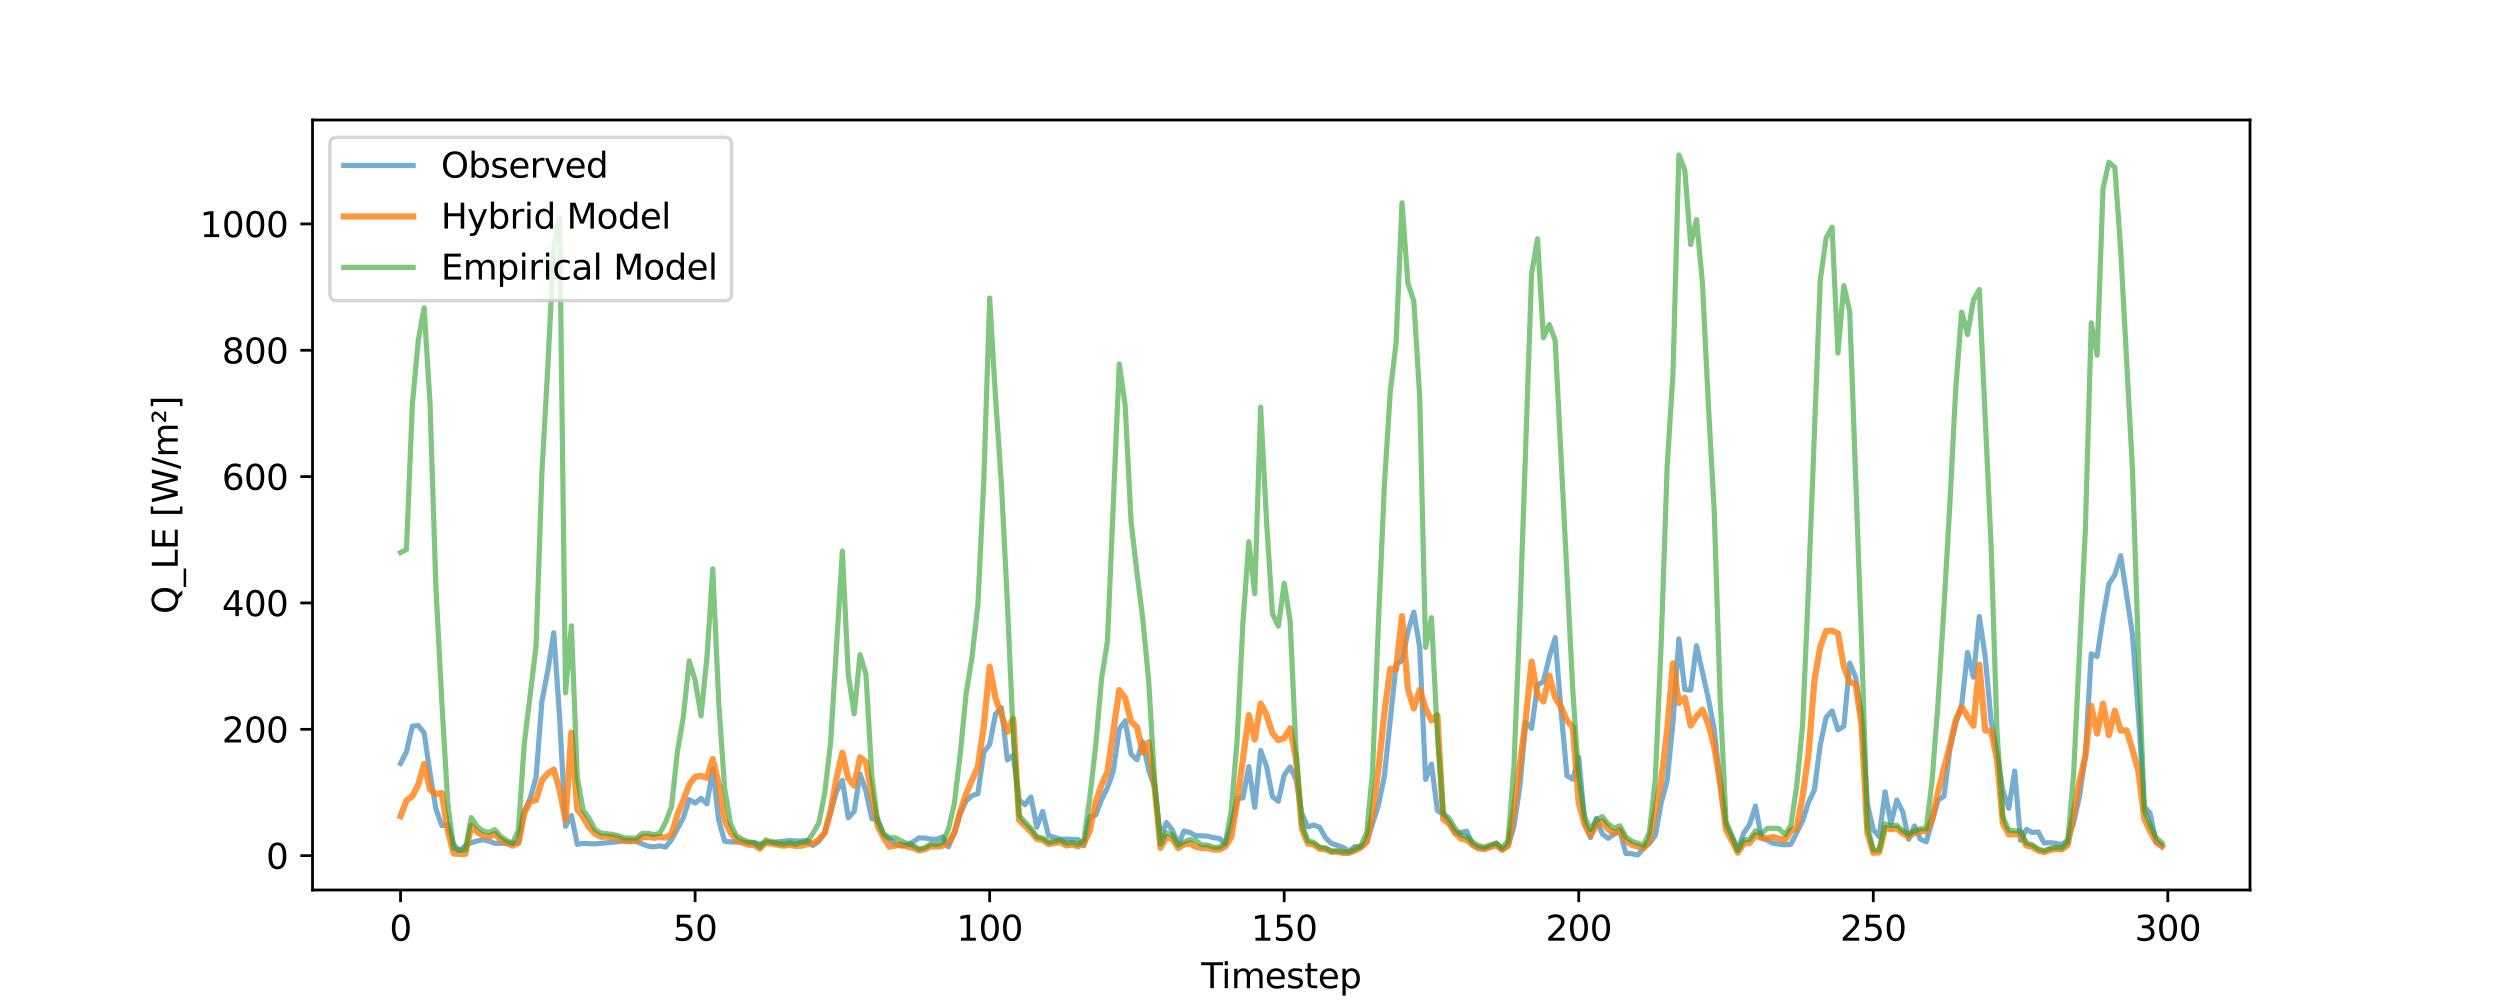 <?xml version="1.0" encoding="utf-8" standalone="no"?>
<!DOCTYPE svg PUBLIC "-//W3C//DTD SVG 1.1//EN"
  "http://www.w3.org/Graphics/SVG/1.1/DTD/svg11.dtd">
<svg xmlns:xlink="http://www.w3.org/1999/xlink" width="720pt" height="288pt" viewBox="0 0 720 288" xmlns="http://www.w3.org/2000/svg" version="1.1">
 <defs>
  <style type="text/css">*{stroke-linejoin: round; stroke-linecap: butt}</style>
 </defs>
 <g id="figure_1">
  <g id="patch_1">
   <path d="M 0 288 
L 720 288 
L 720 0 
L 0 0 
z
" style="fill: #ffffff"/>
  </g>
  <g id="axes_1">
   <g id="patch_2">
    <path d="M 90 256.32 
L 648 256.32 
L 648 34.56 
L 90 34.56 
z
" style="fill: #ffffff"/>
   </g>
   <g id="matplotlib.axis_1">
    <g id="xtick_1">
     <g id="line2d_1">
      <defs>
       <path id="m7a2561e595" d="M 0 0 
L 0 3.5 
" style="stroke: #000000; stroke-width: 0.8"/>
      </defs>
      <g>
       <use xlink:href="#m7a2561e595" x="115.364" y="256.32" style="stroke: #000000; stroke-width: 0.8"/>
      </g>
     </g>
     <g id="text_1">
      <!-- 0 -->
      <g transform="translate(112.182 270.918) scale(0.1 -0.1)">
       <defs>
        <path id="DejaVuSans-30" d="M 2034 4250 
Q 1547 4250 1301 3770 
Q 1056 3291 1056 2328 
Q 1056 1369 1301 889 
Q 1547 409 2034 409 
Q 2525 409 2770 889 
Q 3016 1369 3016 2328 
Q 3016 3291 2770 3770 
Q 2525 4250 2034 4250 
z
M 2034 4750 
Q 2819 4750 3233 4129 
Q 3647 3509 3647 2328 
Q 3647 1150 3233 529 
Q 2819 -91 2034 -91 
Q 1250 -91 836 529 
Q 422 1150 422 2328 
Q 422 3509 836 4129 
Q 1250 4750 2034 4750 
z
" transform="scale(0.016)"/>
       </defs>
       <use xlink:href="#DejaVuSans-30"/>
      </g>
     </g>
    </g>
    <g id="xtick_2">
     <g id="line2d_2">
      <g>
       <use xlink:href="#m7a2561e595" x="200.192" y="256.32" style="stroke: #000000; stroke-width: 0.8"/>
      </g>
     </g>
     <g id="text_2">
      <!-- 50 -->
      <g transform="translate(193.829 270.918) scale(0.1 -0.1)">
       <defs>
        <path id="DejaVuSans-35" d="M 691 4666 
L 3169 4666 
L 3169 4134 
L 1269 4134 
L 1269 2991 
Q 1406 3038 1543 3061 
Q 1681 3084 1819 3084 
Q 2600 3084 3056 2656 
Q 3513 2228 3513 1497 
Q 3513 744 3044 326 
Q 2575 -91 1722 -91 
Q 1428 -91 1123 -41 
Q 819 9 494 109 
L 494 744 
Q 775 591 1075 516 
Q 1375 441 1709 441 
Q 2250 441 2565 725 
Q 2881 1009 2881 1497 
Q 2881 1984 2565 2268 
Q 2250 2553 1709 2553 
Q 1456 2553 1204 2497 
Q 953 2441 691 2322 
L 691 4666 
z
" transform="scale(0.016)"/>
       </defs>
       <use xlink:href="#DejaVuSans-35"/>
       <use xlink:href="#DejaVuSans-30" x="63.623"/>
      </g>
     </g>
    </g>
    <g id="xtick_3">
     <g id="line2d_3">
      <g>
       <use xlink:href="#m7a2561e595" x="285.02" y="256.32" style="stroke: #000000; stroke-width: 0.8"/>
      </g>
     </g>
     <g id="text_3">
      <!-- 100 -->
      <g transform="translate(275.476 270.918) scale(0.1 -0.1)">
       <defs>
        <path id="DejaVuSans-31" d="M 794 531 
L 1825 531 
L 1825 4091 
L 703 3866 
L 703 4441 
L 1819 4666 
L 2450 4666 
L 2450 531 
L 3481 531 
L 3481 0 
L 794 0 
L 794 531 
z
" transform="scale(0.016)"/>
       </defs>
       <use xlink:href="#DejaVuSans-31"/>
       <use xlink:href="#DejaVuSans-30" x="63.623"/>
       <use xlink:href="#DejaVuSans-30" x="127.246"/>
      </g>
     </g>
    </g>
    <g id="xtick_4">
     <g id="line2d_4">
      <g>
       <use xlink:href="#m7a2561e595" x="369.848" y="256.32" style="stroke: #000000; stroke-width: 0.8"/>
      </g>
     </g>
     <g id="text_4">
      <!-- 150 -->
      <g transform="translate(360.305 270.918) scale(0.1 -0.1)">
       <use xlink:href="#DejaVuSans-31"/>
       <use xlink:href="#DejaVuSans-35" x="63.623"/>
       <use xlink:href="#DejaVuSans-30" x="127.246"/>
      </g>
     </g>
    </g>
    <g id="xtick_5">
     <g id="line2d_5">
      <g>
       <use xlink:href="#m7a2561e595" x="454.676" y="256.32" style="stroke: #000000; stroke-width: 0.8"/>
      </g>
     </g>
     <g id="text_5">
      <!-- 200 -->
      <g transform="translate(445.133 270.918) scale(0.1 -0.1)">
       <defs>
        <path id="DejaVuSans-32" d="M 1228 531 
L 3431 531 
L 3431 0 
L 469 0 
L 469 531 
Q 828 903 1448 1529 
Q 2069 2156 2228 2338 
Q 2531 2678 2651 2914 
Q 2772 3150 2772 3378 
Q 2772 3750 2511 3984 
Q 2250 4219 1831 4219 
Q 1534 4219 1204 4116 
Q 875 4013 500 3803 
L 500 4441 
Q 881 4594 1212 4672 
Q 1544 4750 1819 4750 
Q 2544 4750 2975 4387 
Q 3406 4025 3406 3419 
Q 3406 3131 3298 2873 
Q 3191 2616 2906 2266 
Q 2828 2175 2409 1742 
Q 1991 1309 1228 531 
z
" transform="scale(0.016)"/>
       </defs>
       <use xlink:href="#DejaVuSans-32"/>
       <use xlink:href="#DejaVuSans-30" x="63.623"/>
       <use xlink:href="#DejaVuSans-30" x="127.246"/>
      </g>
     </g>
    </g>
    <g id="xtick_6">
     <g id="line2d_6">
      <g>
       <use xlink:href="#m7a2561e595" x="539.505" y="256.32" style="stroke: #000000; stroke-width: 0.8"/>
      </g>
     </g>
     <g id="text_6">
      <!-- 250 -->
      <g transform="translate(529.961 270.918) scale(0.1 -0.1)">
       <use xlink:href="#DejaVuSans-32"/>
       <use xlink:href="#DejaVuSans-35" x="63.623"/>
       <use xlink:href="#DejaVuSans-30" x="127.246"/>
      </g>
     </g>
    </g>
    <g id="xtick_7">
     <g id="line2d_7">
      <g>
       <use xlink:href="#m7a2561e595" x="624.333" y="256.32" style="stroke: #000000; stroke-width: 0.8"/>
      </g>
     </g>
     <g id="text_7">
      <!-- 300 -->
      <g transform="translate(614.789 270.918) scale(0.1 -0.1)">
       <defs>
        <path id="DejaVuSans-33" d="M 2597 2516 
Q 3050 2419 3304 2112 
Q 3559 1806 3559 1356 
Q 3559 666 3084 287 
Q 2609 -91 1734 -91 
Q 1441 -91 1130 -33 
Q 819 25 488 141 
L 488 750 
Q 750 597 1062 519 
Q 1375 441 1716 441 
Q 2309 441 2620 675 
Q 2931 909 2931 1356 
Q 2931 1769 2642 2001 
Q 2353 2234 1838 2234 
L 1294 2234 
L 1294 2753 
L 1863 2753 
Q 2328 2753 2575 2939 
Q 2822 3125 2822 3475 
Q 2822 3834 2567 4026 
Q 2313 4219 1838 4219 
Q 1578 4219 1281 4162 
Q 984 4106 628 3988 
L 628 4550 
Q 988 4650 1302 4700 
Q 1616 4750 1894 4750 
Q 2613 4750 3031 4423 
Q 3450 4097 3450 3541 
Q 3450 3153 3228 2886 
Q 3006 2619 2597 2516 
z
" transform="scale(0.016)"/>
       </defs>
       <use xlink:href="#DejaVuSans-33"/>
       <use xlink:href="#DejaVuSans-30" x="63.623"/>
       <use xlink:href="#DejaVuSans-30" x="127.246"/>
      </g>
     </g>
    </g>
    <g id="text_8">
     <!-- Timestep -->
     <g transform="translate(345.951 284.597) scale(0.1 -0.1)">
      <defs>
       <path id="DejaVuSans-54" d="M -19 4666 
L 3928 4666 
L 3928 4134 
L 2272 4134 
L 2272 0 
L 1638 0 
L 1638 4134 
L -19 4134 
L -19 4666 
z
" transform="scale(0.016)"/>
       <path id="DejaVuSans-69" d="M 603 3500 
L 1178 3500 
L 1178 0 
L 603 0 
L 603 3500 
z
M 603 4863 
L 1178 4863 
L 1178 4134 
L 603 4134 
L 603 4863 
z
" transform="scale(0.016)"/>
       <path id="DejaVuSans-6d" d="M 3328 2828 
Q 3544 3216 3844 3400 
Q 4144 3584 4550 3584 
Q 5097 3584 5394 3201 
Q 5691 2819 5691 2113 
L 5691 0 
L 5113 0 
L 5113 2094 
Q 5113 2597 4934 2840 
Q 4756 3084 4391 3084 
Q 3944 3084 3684 2787 
Q 3425 2491 3425 1978 
L 3425 0 
L 2847 0 
L 2847 2094 
Q 2847 2600 2669 2842 
Q 2491 3084 2119 3084 
Q 1678 3084 1418 2786 
Q 1159 2488 1159 1978 
L 1159 0 
L 581 0 
L 581 3500 
L 1159 3500 
L 1159 2956 
Q 1356 3278 1631 3431 
Q 1906 3584 2284 3584 
Q 2666 3584 2933 3390 
Q 3200 3197 3328 2828 
z
" transform="scale(0.016)"/>
       <path id="DejaVuSans-65" d="M 3597 1894 
L 3597 1613 
L 953 1613 
Q 991 1019 1311 708 
Q 1631 397 2203 397 
Q 2534 397 2845 478 
Q 3156 559 3463 722 
L 3463 178 
Q 3153 47 2828 -22 
Q 2503 -91 2169 -91 
Q 1331 -91 842 396 
Q 353 884 353 1716 
Q 353 2575 817 3079 
Q 1281 3584 2069 3584 
Q 2775 3584 3186 3129 
Q 3597 2675 3597 1894 
z
M 3022 2063 
Q 3016 2534 2758 2815 
Q 2500 3097 2075 3097 
Q 1594 3097 1305 2825 
Q 1016 2553 972 2059 
L 3022 2063 
z
" transform="scale(0.016)"/>
       <path id="DejaVuSans-73" d="M 2834 3397 
L 2834 2853 
Q 2591 2978 2328 3040 
Q 2066 3103 1784 3103 
Q 1356 3103 1142 2972 
Q 928 2841 928 2578 
Q 928 2378 1081 2264 
Q 1234 2150 1697 2047 
L 1894 2003 
Q 2506 1872 2764 1633 
Q 3022 1394 3022 966 
Q 3022 478 2636 193 
Q 2250 -91 1575 -91 
Q 1294 -91 989 -36 
Q 684 19 347 128 
L 347 722 
Q 666 556 975 473 
Q 1284 391 1588 391 
Q 1994 391 2212 530 
Q 2431 669 2431 922 
Q 2431 1156 2273 1281 
Q 2116 1406 1581 1522 
L 1381 1569 
Q 847 1681 609 1914 
Q 372 2147 372 2553 
Q 372 3047 722 3315 
Q 1072 3584 1716 3584 
Q 2034 3584 2315 3537 
Q 2597 3491 2834 3397 
z
" transform="scale(0.016)"/>
       <path id="DejaVuSans-74" d="M 1172 4494 
L 1172 3500 
L 2356 3500 
L 2356 3053 
L 1172 3053 
L 1172 1153 
Q 1172 725 1289 603 
Q 1406 481 1766 481 
L 2356 481 
L 2356 0 
L 1766 0 
Q 1100 0 847 248 
Q 594 497 594 1153 
L 594 3053 
L 172 3053 
L 172 3500 
L 594 3500 
L 594 4494 
L 1172 4494 
z
" transform="scale(0.016)"/>
       <path id="DejaVuSans-70" d="M 1159 525 
L 1159 -1331 
L 581 -1331 
L 581 3500 
L 1159 3500 
L 1159 2969 
Q 1341 3281 1617 3432 
Q 1894 3584 2278 3584 
Q 2916 3584 3314 3078 
Q 3713 2572 3713 1747 
Q 3713 922 3314 415 
Q 2916 -91 2278 -91 
Q 1894 -91 1617 61 
Q 1341 213 1159 525 
z
M 3116 1747 
Q 3116 2381 2855 2742 
Q 2594 3103 2138 3103 
Q 1681 3103 1420 2742 
Q 1159 2381 1159 1747 
Q 1159 1113 1420 752 
Q 1681 391 2138 391 
Q 2594 391 2855 752 
Q 3116 1113 3116 1747 
z
" transform="scale(0.016)"/>
      </defs>
      <use xlink:href="#DejaVuSans-54"/>
      <use xlink:href="#DejaVuSans-69" x="57.959"/>
      <use xlink:href="#DejaVuSans-6d" x="85.742"/>
      <use xlink:href="#DejaVuSans-65" x="183.154"/>
      <use xlink:href="#DejaVuSans-73" x="244.678"/>
      <use xlink:href="#DejaVuSans-74" x="296.777"/>
      <use xlink:href="#DejaVuSans-65" x="335.986"/>
      <use xlink:href="#DejaVuSans-70" x="397.51"/>
     </g>
    </g>
   </g>
   <g id="matplotlib.axis_2">
    <g id="ytick_1">
     <g id="line2d_8">
      <defs>
       <path id="m1df0b96bc5" d="M 0 0 
L -3.5 0 
" style="stroke: #000000; stroke-width: 0.8"/>
      </defs>
      <g>
       <use xlink:href="#m1df0b96bc5" x="90" y="246.422" style="stroke: #000000; stroke-width: 0.8"/>
      </g>
     </g>
     <g id="text_9">
      <!-- 0 -->
      <g transform="translate(76.638 250.221) scale(0.1 -0.1)">
       <use xlink:href="#DejaVuSans-30"/>
      </g>
     </g>
    </g>
    <g id="ytick_2">
     <g id="line2d_9">
      <g>
       <use xlink:href="#m1df0b96bc5" x="90" y="210.036" style="stroke: #000000; stroke-width: 0.8"/>
      </g>
     </g>
     <g id="text_10">
      <!-- 200 -->
      <g transform="translate(63.913 213.835) scale(0.1 -0.1)">
       <use xlink:href="#DejaVuSans-32"/>
       <use xlink:href="#DejaVuSans-30" x="63.623"/>
       <use xlink:href="#DejaVuSans-30" x="127.246"/>
      </g>
     </g>
    </g>
    <g id="ytick_3">
     <g id="line2d_10">
      <g>
       <use xlink:href="#m1df0b96bc5" x="90" y="173.65" style="stroke: #000000; stroke-width: 0.8"/>
      </g>
     </g>
     <g id="text_11">
      <!-- 400 -->
      <g transform="translate(63.913 177.449) scale(0.1 -0.1)">
       <defs>
        <path id="DejaVuSans-34" d="M 2419 4116 
L 825 1625 
L 2419 1625 
L 2419 4116 
z
M 2253 4666 
L 3047 4666 
L 3047 1625 
L 3713 1625 
L 3713 1100 
L 3047 1100 
L 3047 0 
L 2419 0 
L 2419 1100 
L 313 1100 
L 313 1709 
L 2253 4666 
z
" transform="scale(0.016)"/>
       </defs>
       <use xlink:href="#DejaVuSans-34"/>
       <use xlink:href="#DejaVuSans-30" x="63.623"/>
       <use xlink:href="#DejaVuSans-30" x="127.246"/>
      </g>
     </g>
    </g>
    <g id="ytick_4">
     <g id="line2d_11">
      <g>
       <use xlink:href="#m1df0b96bc5" x="90" y="137.264" style="stroke: #000000; stroke-width: 0.8"/>
      </g>
     </g>
     <g id="text_12">
      <!-- 600 -->
      <g transform="translate(63.913 141.063) scale(0.1 -0.1)">
       <defs>
        <path id="DejaVuSans-36" d="M 2113 2584 
Q 1688 2584 1439 2293 
Q 1191 2003 1191 1497 
Q 1191 994 1439 701 
Q 1688 409 2113 409 
Q 2538 409 2786 701 
Q 3034 994 3034 1497 
Q 3034 2003 2786 2293 
Q 2538 2584 2113 2584 
z
M 3366 4563 
L 3366 3988 
Q 3128 4100 2886 4159 
Q 2644 4219 2406 4219 
Q 1781 4219 1451 3797 
Q 1122 3375 1075 2522 
Q 1259 2794 1537 2939 
Q 1816 3084 2150 3084 
Q 2853 3084 3261 2657 
Q 3669 2231 3669 1497 
Q 3669 778 3244 343 
Q 2819 -91 2113 -91 
Q 1303 -91 875 529 
Q 447 1150 447 2328 
Q 447 3434 972 4092 
Q 1497 4750 2381 4750 
Q 2619 4750 2861 4703 
Q 3103 4656 3366 4563 
z
" transform="scale(0.016)"/>
       </defs>
       <use xlink:href="#DejaVuSans-36"/>
       <use xlink:href="#DejaVuSans-30" x="63.623"/>
       <use xlink:href="#DejaVuSans-30" x="127.246"/>
      </g>
     </g>
    </g>
    <g id="ytick_5">
     <g id="line2d_12">
      <g>
       <use xlink:href="#m1df0b96bc5" x="90" y="100.878" style="stroke: #000000; stroke-width: 0.8"/>
      </g>
     </g>
     <g id="text_13">
      <!-- 800 -->
      <g transform="translate(63.913 104.677) scale(0.1 -0.1)">
       <defs>
        <path id="DejaVuSans-38" d="M 2034 2216 
Q 1584 2216 1326 1975 
Q 1069 1734 1069 1313 
Q 1069 891 1326 650 
Q 1584 409 2034 409 
Q 2484 409 2743 651 
Q 3003 894 3003 1313 
Q 3003 1734 2745 1975 
Q 2488 2216 2034 2216 
z
M 1403 2484 
Q 997 2584 770 2862 
Q 544 3141 544 3541 
Q 544 4100 942 4425 
Q 1341 4750 2034 4750 
Q 2731 4750 3128 4425 
Q 3525 4100 3525 3541 
Q 3525 3141 3298 2862 
Q 3072 2584 2669 2484 
Q 3125 2378 3379 2068 
Q 3634 1759 3634 1313 
Q 3634 634 3220 271 
Q 2806 -91 2034 -91 
Q 1263 -91 848 271 
Q 434 634 434 1313 
Q 434 1759 690 2068 
Q 947 2378 1403 2484 
z
M 1172 3481 
Q 1172 3119 1398 2916 
Q 1625 2713 2034 2713 
Q 2441 2713 2670 2916 
Q 2900 3119 2900 3481 
Q 2900 3844 2670 4047 
Q 2441 4250 2034 4250 
Q 1625 4250 1398 4047 
Q 1172 3844 1172 3481 
z
" transform="scale(0.016)"/>
       </defs>
       <use xlink:href="#DejaVuSans-38"/>
       <use xlink:href="#DejaVuSans-30" x="63.623"/>
       <use xlink:href="#DejaVuSans-30" x="127.246"/>
      </g>
     </g>
    </g>
    <g id="ytick_6">
     <g id="line2d_13">
      <g>
       <use xlink:href="#m1df0b96bc5" x="90" y="64.491" style="stroke: #000000; stroke-width: 0.8"/>
      </g>
     </g>
     <g id="text_14">
      <!-- 1000 -->
      <g transform="translate(57.55 68.291) scale(0.1 -0.1)">
       <use xlink:href="#DejaVuSans-31"/>
       <use xlink:href="#DejaVuSans-30" x="63.623"/>
       <use xlink:href="#DejaVuSans-30" x="127.246"/>
       <use xlink:href="#DejaVuSans-30" x="190.869"/>
      </g>
     </g>
    </g>
    <g id="text_15">
     <!-- Q_LE [W/m²] -->
     <g transform="translate(51.192 176.815) rotate(-90) scale(0.1 -0.1)">
      <defs>
       <path id="DejaVuSans-51" d="M 2522 4238 
Q 1834 4238 1429 3725 
Q 1025 3213 1025 2328 
Q 1025 1447 1429 934 
Q 1834 422 2522 422 
Q 3209 422 3611 934 
Q 4013 1447 4013 2328 
Q 4013 3213 3611 3725 
Q 3209 4238 2522 4238 
z
M 3406 84 
L 4238 -825 
L 3475 -825 
L 2784 -78 
Q 2681 -84 2626 -87 
Q 2572 -91 2522 -91 
Q 1538 -91 948 567 
Q 359 1225 359 2328 
Q 359 3434 948 4092 
Q 1538 4750 2522 4750 
Q 3503 4750 4090 4092 
Q 4678 3434 4678 2328 
Q 4678 1516 4351 937 
Q 4025 359 3406 84 
z
" transform="scale(0.016)"/>
       <path id="DejaVuSans-5f" d="M 3263 -1063 
L 3263 -1509 
L -63 -1509 
L -63 -1063 
L 3263 -1063 
z
" transform="scale(0.016)"/>
       <path id="DejaVuSans-4c" d="M 628 4666 
L 1259 4666 
L 1259 531 
L 3531 531 
L 3531 0 
L 628 0 
L 628 4666 
z
" transform="scale(0.016)"/>
       <path id="DejaVuSans-45" d="M 628 4666 
L 3578 4666 
L 3578 4134 
L 1259 4134 
L 1259 2753 
L 3481 2753 
L 3481 2222 
L 1259 2222 
L 1259 531 
L 3634 531 
L 3634 0 
L 628 0 
L 628 4666 
z
" transform="scale(0.016)"/>
       <path id="DejaVuSans-20" transform="scale(0.016)"/>
       <path id="DejaVuSans-5b" d="M 550 4863 
L 1875 4863 
L 1875 4416 
L 1125 4416 
L 1125 -397 
L 1875 -397 
L 1875 -844 
L 550 -844 
L 550 4863 
z
" transform="scale(0.016)"/>
       <path id="DejaVuSans-57" d="M 213 4666 
L 850 4666 
L 1831 722 
L 2809 4666 
L 3519 4666 
L 4500 722 
L 5478 4666 
L 6119 4666 
L 4947 0 
L 4153 0 
L 3169 4050 
L 2175 0 
L 1381 0 
L 213 4666 
z
" transform="scale(0.016)"/>
       <path id="DejaVuSans-2f" d="M 1625 4666 
L 2156 4666 
L 531 -594 
L 0 -594 
L 1625 4666 
z
" transform="scale(0.016)"/>
       <path id="DejaVuSans-b2" d="M 838 2444 
L 2163 2444 
L 2163 2088 
L 294 2088 
L 294 2431 
Q 400 2528 597 2703 
Q 1672 3656 1672 3950 
Q 1672 4156 1509 4282 
Q 1347 4409 1081 4409 
Q 919 4409 728 4354 
Q 538 4300 313 4191 
L 313 4575 
Q 553 4663 761 4706 
Q 969 4750 1147 4750 
Q 1600 4750 1872 4544 
Q 2144 4338 2144 4000 
Q 2144 3566 1109 2678 
Q 934 2528 838 2444 
z
" transform="scale(0.016)"/>
       <path id="DejaVuSans-5d" d="M 1947 4863 
L 1947 -844 
L 622 -844 
L 622 -397 
L 1369 -397 
L 1369 4416 
L 622 4416 
L 622 4863 
L 1947 4863 
z
" transform="scale(0.016)"/>
      </defs>
      <use xlink:href="#DejaVuSans-51"/>
      <use xlink:href="#DejaVuSans-5f" x="78.711"/>
      <use xlink:href="#DejaVuSans-4c" x="128.711"/>
      <use xlink:href="#DejaVuSans-45" x="184.424"/>
      <use xlink:href="#DejaVuSans-20" x="247.607"/>
      <use xlink:href="#DejaVuSans-5b" x="279.395"/>
      <use xlink:href="#DejaVuSans-57" x="318.408"/>
      <use xlink:href="#DejaVuSans-2f" x="417.285"/>
      <use xlink:href="#DejaVuSans-6d" x="450.977"/>
      <use xlink:href="#DejaVuSans-b2" x="548.389"/>
      <use xlink:href="#DejaVuSans-5d" x="588.477"/>
     </g>
    </g>
   </g>
   <g id="line2d_14">
    <path d="M 115.364 219.879 
L 117.06 216.494 
L 118.757 209.126 
L 120.453 208.944 
L 122.15 211.036 
L 123.846 222.771 
L 125.543 232.959 
L 127.24 237.78 
L 128.936 237.507 
L 130.633 243.147 
L 132.329 245.057 
L 134.026 243.546 
L 135.722 242.726 
L 137.419 242.208 
L 139.116 241.831 
L 140.812 242.256 
L 142.509 242.886 
L 147.598 242.87 
L 149.295 242.668 
L 150.991 233.596 
L 152.688 229.98 
L 154.385 223.873 
L 156.081 201.849 
L 157.778 193.116 
L 159.474 182.2 
L 161.171 206.637 
L 162.867 237.988 
L 164.564 234.839 
L 166.261 243.182 
L 167.957 242.897 
L 171.35 243.038 
L 176.44 242.576 
L 179.833 242.172 
L 181.53 242.321 
L 183.226 242.321 
L 184.923 243.074 
L 186.619 243.684 
L 188.316 243.901 
L 190.012 243.589 
L 191.709 243.961 
L 193.406 241.801 
L 196.799 235.522 
L 198.495 230.291 
L 200.192 231.276 
L 201.888 229.923 
L 203.585 231.539 
L 205.282 221.497 
L 206.978 236.181 
L 208.675 242.249 
L 210.371 242.454 
L 217.157 242.749 
L 218.854 243.017 
L 227.337 242.093 
L 230.73 242.259 
L 232.427 242.049 
L 234.123 243.545 
L 235.82 242.291 
L 237.516 239.803 
L 240.909 227.969 
L 242.606 224.735 
L 244.303 235.524 
L 245.999 233.705 
L 247.696 222.914 
L 249.392 227.865 
L 251.089 235.779 
L 252.785 235.87 
L 254.482 240.534 
L 257.875 242.997 
L 259.572 243.677 
L 261.268 243.31 
L 262.965 242.467 
L 264.661 241.311 
L 266.358 241.348 
L 268.054 241.687 
L 269.751 241.719 
L 271.448 241.032 
L 273.144 243.875 
L 274.841 239.874 
L 276.537 234.368 
L 278.234 230.651 
L 279.93 229.163 
L 281.627 228.584 
L 283.324 216.698 
L 285.02 214.402 
L 286.717 205.669 
L 288.413 203.85 
L 290.11 218.859 
L 291.806 217.495 
L 293.503 230.412 
L 295.199 231.745 
L 296.896 229.502 
L 298.593 238.222 
L 300.289 233.691 
L 301.986 240.718 
L 303.682 241.152 
L 305.379 241.712 
L 307.075 241.673 
L 310.469 241.798 
L 312.165 243.562 
L 313.862 235.324 
L 315.558 234.687 
L 317.255 230.321 
L 318.951 226.864 
L 320.648 222.043 
L 322.344 209.945 
L 324.041 207.58 
L 325.738 217.207 
L 327.434 218.797 
L 329.131 213.654 
L 330.827 221.77 
L 332.524 226.773 
L 334.22 241.237 
L 335.917 236.871 
L 337.614 239.054 
L 339.31 243.056 
L 341.007 239.357 
L 342.703 239.757 
L 344.4 240.705 
L 346.096 240.697 
L 347.793 240.828 
L 349.49 241.245 
L 351.186 241.462 
L 352.883 243.089 
L 354.579 237.947 
L 356.276 229.966 
L 357.972 229.775 
L 359.669 220.77 
L 361.365 232.518 
L 363.062 216.13 
L 364.759 220.679 
L 366.455 229.411 
L 368.152 230.776 
L 369.848 223.226 
L 371.545 220.861 
L 373.241 224.408 
L 374.938 234.324 
L 376.635 238.144 
L 378.331 237.598 
L 380.028 238.235 
L 381.724 241.237 
L 383.421 242.874 
L 386.814 244.057 
L 388.51 245.148 
L 390.207 243.784 
L 391.904 243.875 
L 393.6 242.51 
L 396.993 231.867 
L 398.69 223.59 
L 402.083 191.297 
L 403.78 190.296 
L 405.476 181.928 
L 407.173 176.288 
L 408.869 186.385 
L 410.566 224.464 
L 412.262 220.042 
L 413.959 233.414 
L 415.656 234.519 
L 417.352 236.91 
L 419.049 240.054 
L 422.442 239.418 
L 424.138 243.329 
L 425.835 244.421 
L 427.531 244.421 
L 429.228 243.875 
L 430.925 242.874 
L 432.621 244.694 
L 434.318 243.602 
L 436.014 238.053 
L 437.711 226.501 
L 439.407 208.035 
L 441.104 209.763 
L 442.801 197.301 
L 444.497 196.3 
L 446.194 189.296 
L 447.89 183.656 
L 449.587 204.851 
L 451.283 223.408 
L 452.98 224.408 
L 454.676 218.132 
L 456.373 236.962 
L 458.07 241.237 
L 459.766 235.688 
L 461.463 240.222 
L 463.159 241.446 
L 464.856 240.236 
L 466.552 239.509 
L 468.249 245.785 
L 469.946 245.876 
L 471.642 246.24 
L 473.339 244.294 
L 475.035 242.863 
L 476.732 240.6 
L 478.428 231.231 
L 480.125 224.863 
L 481.822 208.035 
L 483.518 184.02 
L 485.215 198.574 
L 486.911 198.756 
L 488.608 185.97 
L 492.001 201.212 
L 493.697 210.127 
L 495.394 225.864 
L 497.091 237.689 
L 498.787 240.964 
L 500.484 244.785 
L 502.18 239.963 
L 503.877 237.438 
L 505.573 232.126 
L 507.27 241.251 
L 508.967 241.981 
L 510.663 242.863 
L 512.36 243.15 
L 514.056 243.304 
L 515.753 243.199 
L 519.146 236.416 
L 520.843 231.049 
L 522.539 227.501 
L 524.236 214.493 
L 525.932 206.579 
L 527.629 204.76 
L 529.325 210.218 
L 531.022 209.163 
L 532.718 190.944 
L 534.415 195.027 
L 536.112 206.033 
L 537.808 231.595 
L 539.505 238.963 
L 541.201 240.964 
L 542.898 228.047 
L 544.594 237.168 
L 546.291 230.412 
L 547.988 233.778 
L 549.684 241.713 
L 551.381 237.877 
L 553.077 241.708 
L 554.774 242.444 
L 558.167 230.412 
L 559.863 229.32 
L 561.56 215.767 
L 563.257 208.307 
L 564.953 203.122 
L 566.65 187.931 
L 568.346 195.02 
L 570.043 177.561 
L 571.739 189.114 
L 573.436 207.502 
L 575.133 217.04 
L 576.829 227.683 
L 578.526 232.777 
L 580.222 222.072 
L 581.919 242.01 
L 583.615 238.872 
L 585.312 239.781 
L 587.009 239.6 
L 588.705 242.783 
L 590.402 242.692 
L 592.098 242.874 
L 593.795 243.238 
L 595.491 241.965 
L 597.188 236.962 
L 598.884 229.411 
L 600.581 217.677 
L 602.278 188.295 
L 603.974 189.114 
L 605.671 177.743 
L 607.367 168.192 
L 609.064 165.554 
L 610.76 160.005 
L 614.154 182.746 
L 615.85 205.76 
L 617.547 232.277 
L 619.243 234.233 
L 620.94 242.692 
L 622.636 243.602 
L 622.636 243.602 
" clip-path="url(#p10dca81881)" style="fill: none; stroke: #1f77b4; stroke-opacity: 0.6; stroke-width: 1.5; stroke-linecap: square"/>
   </g>
   <g id="line2d_15">
    <path d="M 115.364 235.053 
L 117.06 230.547 
L 118.757 229.303 
L 120.453 225.989 
L 122.15 220.012 
L 123.846 227.425 
L 125.543 228.665 
L 127.24 228.394 
L 128.936 239.114 
L 130.633 245.81 
L 132.329 245.921 
L 134.026 245.897 
L 135.722 237.858 
L 137.419 239.65 
L 139.116 240.625 
L 140.812 241.064 
L 142.509 240.243 
L 144.205 241.863 
L 145.902 242.82 
L 147.598 243.534 
L 149.295 242.747 
L 150.991 234.2 
L 152.688 230.823 
L 154.385 230.408 
L 156.081 224.682 
L 157.778 222.763 
L 159.474 221.606 
L 161.171 227.495 
L 162.867 236.173 
L 164.564 210.971 
L 166.261 233.179 
L 167.957 235.313 
L 169.654 238.264 
L 171.35 240.076 
L 173.047 240.974 
L 174.743 240.965 
L 176.44 241.162 
L 178.137 241.507 
L 179.833 242.14 
L 181.53 242.222 
L 183.226 242.154 
L 184.923 241.159 
L 186.619 240.954 
L 188.316 241.265 
L 190.012 241.017 
L 191.709 241.219 
L 193.406 240.273 
L 195.102 234.596 
L 196.799 230.486 
L 198.495 225.968 
L 200.192 223.745 
L 201.888 223.46 
L 203.585 223.995 
L 205.282 218.594 
L 206.978 225.689 
L 208.675 236.177 
L 210.371 239.745 
L 212.068 241.843 
L 213.764 242.614 
L 215.461 243.24 
L 217.157 243.338 
L 218.854 244.404 
L 220.551 242.619 
L 225.64 243.576 
L 227.337 243.295 
L 229.033 243.603 
L 230.73 243.57 
L 232.427 243.1 
L 234.123 242.873 
L 235.82 241.806 
L 237.516 239.905 
L 239.213 233.561 
L 240.909 224.138 
L 242.606 216.799 
L 244.303 224.194 
L 245.999 226.235 
L 247.696 218.109 
L 249.392 219.48 
L 251.089 229.237 
L 252.785 237.924 
L 254.482 241.204 
L 256.178 243.866 
L 257.875 243.493 
L 259.572 243.281 
L 261.268 243.801 
L 262.965 244.172 
L 264.661 244.906 
L 266.358 244.596 
L 268.054 243.719 
L 269.751 243.799 
L 271.448 243.562 
L 273.144 242.656 
L 274.841 239.95 
L 276.537 233.716 
L 278.234 228.677 
L 281.627 220.783 
L 283.324 209.208 
L 285.02 192.062 
L 286.717 201.084 
L 290.11 210.73 
L 291.806 206.997 
L 293.503 236.197 
L 296.896 239.458 
L 298.593 241.594 
L 300.289 241.926 
L 301.986 243.079 
L 305.379 242.489 
L 307.075 243.493 
L 308.772 243.227 
L 310.469 243.75 
L 312.165 242.896 
L 313.862 239.214 
L 315.558 230.955 
L 317.255 226.068 
L 318.951 222.266 
L 322.344 198.754 
L 324.041 201.015 
L 325.738 207.802 
L 327.434 209.34 
L 329.131 216.676 
L 330.827 213.778 
L 332.524 226.57 
L 334.22 244.175 
L 335.917 241.101 
L 337.614 241.596 
L 339.31 244.212 
L 341.007 243.206 
L 342.703 242.873 
L 344.4 243.883 
L 346.096 244.219 
L 347.793 244.23 
L 349.49 244.673 
L 351.186 244.635 
L 352.883 243.809 
L 354.579 241.084 
L 356.276 231.042 
L 359.669 205.948 
L 361.365 212.98 
L 363.062 202.64 
L 364.759 205.9 
L 366.455 211.139 
L 368.152 213.168 
L 369.848 212.562 
L 371.545 209.771 
L 373.241 218.372 
L 374.938 238.716 
L 376.635 242.911 
L 378.331 243.174 
L 380.028 244.434 
L 381.724 244.565 
L 383.421 245.335 
L 385.117 245.322 
L 386.814 245.639 
L 388.51 245.627 
L 390.207 244.984 
L 391.904 244.116 
L 393.6 242.52 
L 395.297 234.356 
L 396.993 221.442 
L 398.69 205.364 
L 400.386 192.602 
L 402.083 192.705 
L 403.78 177.46 
L 405.476 198.394 
L 407.173 204.046 
L 408.869 198.629 
L 410.566 204.005 
L 412.262 207.488 
L 413.959 206.014 
L 415.656 235.953 
L 417.352 237.184 
L 419.049 239.763 
L 420.745 241.538 
L 422.442 241.864 
L 424.138 243.349 
L 425.835 244.243 
L 427.531 244.533 
L 429.228 243.888 
L 430.925 243.473 
L 432.621 244.745 
L 434.318 243.552 
L 436.014 233.342 
L 439.407 207.159 
L 441.104 190.568 
L 442.801 200.089 
L 444.497 202.015 
L 446.194 194.564 
L 447.89 200.92 
L 449.587 203.609 
L 451.283 207.481 
L 452.98 209.474 
L 454.676 231.161 
L 456.373 237.421 
L 458.07 240.529 
L 459.766 237.751 
L 461.463 236.499 
L 463.159 238.865 
L 464.856 239.821 
L 466.552 239.125 
L 468.249 242.155 
L 469.946 243.297 
L 473.339 244.251 
L 475.035 242.098 
L 478.428 224.86 
L 480.125 210.48 
L 481.822 191.027 
L 483.518 202.439 
L 485.215 200.965 
L 486.911 208.976 
L 488.608 206.301 
L 490.304 204.402 
L 492.001 208.527 
L 493.697 214.988 
L 495.394 225.318 
L 497.091 238.951 
L 498.787 242.128 
L 500.484 245.56 
L 502.18 242.957 
L 503.877 242.785 
L 505.573 240.535 
L 507.27 241.321 
L 508.967 241.397 
L 510.663 241.057 
L 514.056 241.981 
L 515.753 239.284 
L 517.449 238.421 
L 519.146 229.348 
L 520.843 217.189 
L 522.539 196.083 
L 524.236 186.314 
L 525.932 181.726 
L 527.629 181.629 
L 529.325 182.406 
L 531.022 191.946 
L 532.718 196.472 
L 534.415 197.009 
L 536.112 208.739 
L 537.808 239.887 
L 539.505 245.59 
L 541.201 245.446 
L 542.898 238.394 
L 544.594 238.825 
L 546.291 238.542 
L 547.988 240.045 
L 549.684 240.902 
L 551.381 239.929 
L 553.077 239.386 
L 554.774 239.429 
L 556.47 235.884 
L 558.167 227.947 
L 561.56 214.807 
L 563.257 207.372 
L 564.953 203.596 
L 568.346 208.99 
L 570.043 191.444 
L 571.739 210.365 
L 573.436 210.52 
L 575.133 218.747 
L 576.829 237.083 
L 578.526 240.31 
L 580.222 240.209 
L 581.919 240.307 
L 583.615 243.507 
L 585.312 243.875 
L 587.009 244.975 
L 588.705 245.422 
L 590.402 244.78 
L 592.098 244.507 
L 593.795 244.635 
L 595.491 243.402 
L 598.884 225.166 
L 600.581 217.732 
L 602.278 203.305 
L 603.974 211.268 
L 605.671 202.668 
L 607.367 211.697 
L 609.064 204.68 
L 610.76 210.383 
L 612.457 210.348 
L 614.154 215.958 
L 615.85 221.984 
L 617.547 235.741 
L 619.243 239.403 
L 620.94 242.468 
L 622.636 243.759 
L 622.636 243.759 
" clip-path="url(#p10dca81881)" style="fill: none; stroke: #ff7f0e; stroke-opacity: 0.8; stroke-width: 1.8; stroke-linecap: square"/>
   </g>
   <g id="line2d_16">
    <path d="M 115.364 159.149 
L 117.06 158.255 
L 118.757 116.534 
L 120.453 98.092 
L 122.15 88.649 
L 123.846 116.149 
L 125.543 169.244 
L 127.24 201.992 
L 128.936 231.14 
L 130.633 244.319 
L 132.329 244.889 
L 134.026 244.768 
L 135.722 235.466 
L 137.419 238.036 
L 139.116 239.308 
L 140.812 239.768 
L 142.509 238.926 
L 144.205 240.875 
L 145.902 242.024 
L 147.598 242.894 
L 149.295 239.039 
L 150.991 214.195 
L 154.385 186.13 
L 156.081 135.854 
L 157.778 105.632 
L 159.474 71.265 
L 161.171 62.839 
L 162.867 199.551 
L 164.564 180.253 
L 166.261 223.877 
L 167.957 233.333 
L 169.654 235.683 
L 171.35 238.853 
L 173.047 239.907 
L 176.44 240.309 
L 178.137 240.689 
L 179.833 241.325 
L 183.226 241.413 
L 184.923 240.032 
L 186.619 239.979 
L 188.316 240.387 
L 190.012 239.962 
L 191.709 236.799 
L 193.406 232.274 
L 195.102 216.405 
L 196.799 206.542 
L 198.495 190.341 
L 200.192 195.899 
L 201.888 206.155 
L 203.585 189.583 
L 205.282 163.857 
L 206.978 202.025 
L 208.675 226.859 
L 210.371 237.13 
L 212.068 240.736 
L 213.764 241.654 
L 215.461 242.427 
L 217.157 242.612 
L 218.854 243.975 
L 220.551 241.89 
L 223.944 242.882 
L 225.64 243.104 
L 227.337 242.795 
L 229.033 243.121 
L 230.73 242.606 
L 232.427 242.482 
L 234.123 240.019 
L 235.82 237.004 
L 237.516 228.509 
L 239.213 213.831 
L 242.606 158.693 
L 244.303 194.292 
L 245.999 205.606 
L 247.696 188.524 
L 249.392 194.209 
L 251.089 223.482 
L 252.785 236.628 
L 254.482 240.09 
L 256.178 241.299 
L 257.875 241.276 
L 259.572 242.221 
L 261.268 242.934 
L 262.965 243.508 
L 264.661 244.522 
L 266.358 244.118 
L 268.054 243.09 
L 269.751 243.277 
L 271.448 242.701 
L 273.144 238.783 
L 274.841 231.518 
L 276.537 217.267 
L 278.234 199.867 
L 279.93 189.359 
L 281.627 174.251 
L 283.324 138.733 
L 285.02 85.83 
L 286.717 114.579 
L 288.413 139.469 
L 290.11 173.344 
L 291.806 211.699 
L 293.503 234.807 
L 295.199 236.783 
L 296.896 238.575 
L 298.593 240.934 
L 300.289 241.349 
L 301.986 242.574 
L 305.379 241.888 
L 307.075 242.853 
L 308.772 242.68 
L 310.469 243.219 
L 312.165 241.924 
L 313.862 229.634 
L 315.558 214.853 
L 317.255 195.393 
L 318.951 184.654 
L 322.344 104.828 
L 324.041 116.637 
L 325.738 150.084 
L 327.434 164.819 
L 329.131 178.352 
L 330.827 196.264 
L 332.524 224.942 
L 334.22 243.13 
L 335.917 239.804 
L 337.614 240.462 
L 339.31 243.415 
L 341.007 242.454 
L 342.703 241.781 
L 344.4 242.084 
L 346.096 243.292 
L 347.793 243.373 
L 349.49 244.011 
L 351.186 243.998 
L 352.883 242.908 
L 354.579 233.587 
L 356.276 213.335 
L 357.972 179.261 
L 359.669 156.023 
L 361.365 170.988 
L 363.062 117.253 
L 364.759 149.98 
L 366.455 176.749 
L 368.152 180.303 
L 369.848 167.98 
L 371.545 178.661 
L 373.241 216.017 
L 374.938 237.391 
L 376.635 242.115 
L 378.331 242.589 
L 380.028 243.964 
L 381.724 244.157 
L 383.421 245.089 
L 385.117 245.036 
L 386.814 245.339 
L 388.51 245.328 
L 390.207 244.627 
L 391.904 243.641 
L 393.6 239.837 
L 395.297 222.153 
L 396.993 179.42 
L 398.69 139.862 
L 400.386 112.995 
L 402.083 98.531 
L 403.78 58.396 
L 405.476 81.563 
L 407.173 86.662 
L 408.869 114.145 
L 410.566 186.443 
L 412.262 177.876 
L 413.959 211.767 
L 415.656 234.247 
L 417.352 235.691 
L 419.049 238.569 
L 420.745 240.532 
L 422.442 241.017 
L 424.138 242.559 
L 425.835 243.56 
L 427.531 243.944 
L 429.228 243.281 
L 430.925 242.785 
L 432.621 244.198 
L 434.318 242.091 
L 436.014 220.657 
L 437.711 178.287 
L 441.104 78.752 
L 442.801 68.791 
L 444.497 97.245 
L 446.194 93.471 
L 447.89 98.036 
L 452.98 199.086 
L 454.676 223.912 
L 456.373 235.236 
L 458.07 238.855 
L 459.766 236.212 
L 461.463 235.138 
L 463.159 237.311 
L 464.856 238.508 
L 466.552 237.844 
L 468.249 241.034 
L 469.946 242.269 
L 473.339 243.433 
L 475.035 239.67 
L 476.732 224.284 
L 478.428 185.061 
L 480.125 134.724 
L 481.822 107.454 
L 483.518 44.64 
L 485.215 48.934 
L 486.911 70.418 
L 488.608 63.225 
L 490.304 81.498 
L 492.001 116.399 
L 493.697 147.265 
L 495.394 200.633 
L 497.091 236.532 
L 500.484 244.93 
L 502.18 241.884 
L 503.877 241.707 
L 505.573 239.259 
L 507.27 240.231 
L 508.967 238.578 
L 510.663 238.53 
L 512.36 238.669 
L 514.056 240.386 
L 515.753 237.786 
L 517.449 226.399 
L 519.146 208.925 
L 520.843 169.121 
L 524.236 80.648 
L 525.932 68.494 
L 527.629 65.438 
L 529.325 101.687 
L 531.022 82.245 
L 532.718 89.725 
L 536.112 184.544 
L 537.808 237.951 
L 539.505 244.823 
L 541.201 244.763 
L 542.898 237.248 
L 544.594 237.829 
L 546.291 237.662 
L 547.988 239.246 
L 549.684 240.25 
L 551.381 239.277 
L 553.077 238.691 
L 554.774 238.685 
L 556.47 224.472 
L 558.167 202.288 
L 559.863 174.889 
L 561.56 145.234 
L 563.257 111.909 
L 564.953 89.86 
L 566.65 96.356 
L 568.346 86.407 
L 570.043 83.393 
L 573.436 157.17 
L 575.133 210.759 
L 576.829 235.352 
L 578.526 239.07 
L 580.222 239.287 
L 581.919 239.365 
L 583.615 242.809 
L 585.312 243.298 
L 587.009 244.508 
L 588.705 245.026 
L 590.402 244.341 
L 592.098 244.056 
L 593.795 244.185 
L 595.491 242.533 
L 597.188 223.287 
L 600.581 152.64 
L 602.278 92.989 
L 603.974 102.278 
L 605.671 54.324 
L 607.367 46.722 
L 609.064 48.224 
L 610.76 71.991 
L 614.154 135.309 
L 615.85 187.404 
L 617.547 233.329 
L 619.243 237.606 
L 620.94 241.173 
L 622.636 242.742 
L 622.636 242.742 
" clip-path="url(#p10dca81881)" style="fill: none; stroke: #2ca02c; stroke-opacity: 0.6; stroke-width: 1.5; stroke-linecap: square"/>
   </g>
   <g id="patch_3">
    <path d="M 90 256.32 
L 90 34.56 
" style="fill: none; stroke: #000000; stroke-width: 0.8; stroke-linejoin: miter; stroke-linecap: square"/>
   </g>
   <g id="patch_4">
    <path d="M 648 256.32 
L 648 34.56 
" style="fill: none; stroke: #000000; stroke-width: 0.8; stroke-linejoin: miter; stroke-linecap: square"/>
   </g>
   <g id="patch_5">
    <path d="M 90 256.32 
L 648 256.32 
" style="fill: none; stroke: #000000; stroke-width: 0.8; stroke-linejoin: miter; stroke-linecap: square"/>
   </g>
   <g id="patch_6">
    <path d="M 90 34.56 
L 648 34.56 
" style="fill: none; stroke: #000000; stroke-width: 0.8; stroke-linejoin: miter; stroke-linecap: square"/>
   </g>
   <g id="legend_1">
    <g id="patch_7">
     <path d="M 97 86.594 
L 208.684 86.594 
Q 210.684 86.594 210.684 84.594 
L 210.684 41.56 
Q 210.684 39.56 208.684 39.56 
L 97 39.56 
Q 95 39.56 95 41.56 
L 95 84.594 
Q 95 86.594 97 86.594 
z
" style="fill: #ffffff; opacity: 0.8; stroke: #cccccc; stroke-linejoin: miter"/>
    </g>
    <g id="line2d_17">
     <path d="M 99 47.658 
L 109 47.658 
L 119 47.658 
" style="fill: none; stroke: #1f77b4; stroke-opacity: 0.6; stroke-width: 1.5; stroke-linecap: square"/>
    </g>
    <g id="text_16">
     <!-- Observed -->
     <g transform="translate(127 51.158) scale(0.1 -0.1)">
      <defs>
       <path id="DejaVuSans-4f" d="M 2522 4238 
Q 1834 4238 1429 3725 
Q 1025 3213 1025 2328 
Q 1025 1447 1429 934 
Q 1834 422 2522 422 
Q 3209 422 3611 934 
Q 4013 1447 4013 2328 
Q 4013 3213 3611 3725 
Q 3209 4238 2522 4238 
z
M 2522 4750 
Q 3503 4750 4090 4092 
Q 4678 3434 4678 2328 
Q 4678 1225 4090 567 
Q 3503 -91 2522 -91 
Q 1538 -91 948 565 
Q 359 1222 359 2328 
Q 359 3434 948 4092 
Q 1538 4750 2522 4750 
z
" transform="scale(0.016)"/>
       <path id="DejaVuSans-62" d="M 3116 1747 
Q 3116 2381 2855 2742 
Q 2594 3103 2138 3103 
Q 1681 3103 1420 2742 
Q 1159 2381 1159 1747 
Q 1159 1113 1420 752 
Q 1681 391 2138 391 
Q 2594 391 2855 752 
Q 3116 1113 3116 1747 
z
M 1159 2969 
Q 1341 3281 1617 3432 
Q 1894 3584 2278 3584 
Q 2916 3584 3314 3078 
Q 3713 2572 3713 1747 
Q 3713 922 3314 415 
Q 2916 -91 2278 -91 
Q 1894 -91 1617 61 
Q 1341 213 1159 525 
L 1159 0 
L 581 0 
L 581 4863 
L 1159 4863 
L 1159 2969 
z
" transform="scale(0.016)"/>
       <path id="DejaVuSans-72" d="M 2631 2963 
Q 2534 3019 2420 3045 
Q 2306 3072 2169 3072 
Q 1681 3072 1420 2755 
Q 1159 2438 1159 1844 
L 1159 0 
L 581 0 
L 581 3500 
L 1159 3500 
L 1159 2956 
Q 1341 3275 1631 3429 
Q 1922 3584 2338 3584 
Q 2397 3584 2469 3576 
Q 2541 3569 2628 3553 
L 2631 2963 
z
" transform="scale(0.016)"/>
       <path id="DejaVuSans-76" d="M 191 3500 
L 800 3500 
L 1894 563 
L 2988 3500 
L 3597 3500 
L 2284 0 
L 1503 0 
L 191 3500 
z
" transform="scale(0.016)"/>
       <path id="DejaVuSans-64" d="M 2906 2969 
L 2906 4863 
L 3481 4863 
L 3481 0 
L 2906 0 
L 2906 525 
Q 2725 213 2448 61 
Q 2172 -91 1784 -91 
Q 1150 -91 751 415 
Q 353 922 353 1747 
Q 353 2572 751 3078 
Q 1150 3584 1784 3584 
Q 2172 3584 2448 3432 
Q 2725 3281 2906 2969 
z
M 947 1747 
Q 947 1113 1208 752 
Q 1469 391 1925 391 
Q 2381 391 2643 752 
Q 2906 1113 2906 1747 
Q 2906 2381 2643 2742 
Q 2381 3103 1925 3103 
Q 1469 3103 1208 2742 
Q 947 2381 947 1747 
z
" transform="scale(0.016)"/>
      </defs>
      <use xlink:href="#DejaVuSans-4f"/>
      <use xlink:href="#DejaVuSans-62" x="78.711"/>
      <use xlink:href="#DejaVuSans-73" x="142.188"/>
      <use xlink:href="#DejaVuSans-65" x="194.287"/>
      <use xlink:href="#DejaVuSans-72" x="255.811"/>
      <use xlink:href="#DejaVuSans-76" x="296.924"/>
      <use xlink:href="#DejaVuSans-65" x="356.104"/>
      <use xlink:href="#DejaVuSans-64" x="417.627"/>
     </g>
    </g>
    <g id="line2d_18">
     <path d="M 99 62.337 
L 109 62.337 
L 119 62.337 
" style="fill: none; stroke: #ff7f0e; stroke-opacity: 0.8; stroke-width: 1.8; stroke-linecap: square"/>
    </g>
    <g id="text_17">
     <!-- Hybrid Model -->
     <g transform="translate(127 65.837) scale(0.1 -0.1)">
      <defs>
       <path id="DejaVuSans-48" d="M 628 4666 
L 1259 4666 
L 1259 2753 
L 3553 2753 
L 3553 4666 
L 4184 4666 
L 4184 0 
L 3553 0 
L 3553 2222 
L 1259 2222 
L 1259 0 
L 628 0 
L 628 4666 
z
" transform="scale(0.016)"/>
       <path id="DejaVuSans-79" d="M 2059 -325 
Q 1816 -950 1584 -1140 
Q 1353 -1331 966 -1331 
L 506 -1331 
L 506 -850 
L 844 -850 
Q 1081 -850 1212 -737 
Q 1344 -625 1503 -206 
L 1606 56 
L 191 3500 
L 800 3500 
L 1894 763 
L 2988 3500 
L 3597 3500 
L 2059 -325 
z
" transform="scale(0.016)"/>
       <path id="DejaVuSans-4d" d="M 628 4666 
L 1569 4666 
L 2759 1491 
L 3956 4666 
L 4897 4666 
L 4897 0 
L 4281 0 
L 4281 4097 
L 3078 897 
L 2444 897 
L 1241 4097 
L 1241 0 
L 628 0 
L 628 4666 
z
" transform="scale(0.016)"/>
       <path id="DejaVuSans-6f" d="M 1959 3097 
Q 1497 3097 1228 2736 
Q 959 2375 959 1747 
Q 959 1119 1226 758 
Q 1494 397 1959 397 
Q 2419 397 2687 759 
Q 2956 1122 2956 1747 
Q 2956 2369 2687 2733 
Q 2419 3097 1959 3097 
z
M 1959 3584 
Q 2709 3584 3137 3096 
Q 3566 2609 3566 1747 
Q 3566 888 3137 398 
Q 2709 -91 1959 -91 
Q 1206 -91 779 398 
Q 353 888 353 1747 
Q 353 2609 779 3096 
Q 1206 3584 1959 3584 
z
" transform="scale(0.016)"/>
       <path id="DejaVuSans-6c" d="M 603 4863 
L 1178 4863 
L 1178 0 
L 603 0 
L 603 4863 
z
" transform="scale(0.016)"/>
      </defs>
      <use xlink:href="#DejaVuSans-48"/>
      <use xlink:href="#DejaVuSans-79" x="75.195"/>
      <use xlink:href="#DejaVuSans-62" x="134.375"/>
      <use xlink:href="#DejaVuSans-72" x="197.852"/>
      <use xlink:href="#DejaVuSans-69" x="238.965"/>
      <use xlink:href="#DejaVuSans-64" x="266.748"/>
      <use xlink:href="#DejaVuSans-20" x="330.225"/>
      <use xlink:href="#DejaVuSans-4d" x="362.012"/>
      <use xlink:href="#DejaVuSans-6f" x="448.291"/>
      <use xlink:href="#DejaVuSans-64" x="509.473"/>
      <use xlink:href="#DejaVuSans-65" x="572.949"/>
      <use xlink:href="#DejaVuSans-6c" x="634.473"/>
     </g>
    </g>
    <g id="line2d_19">
     <path d="M 99 77.015 
L 109 77.015 
L 119 77.015 
" style="fill: none; stroke: #2ca02c; stroke-opacity: 0.6; stroke-width: 1.5; stroke-linecap: square"/>
    </g>
    <g id="text_18">
     <!-- Empirical Model -->
     <g transform="translate(127 80.515) scale(0.1 -0.1)">
      <defs>
       <path id="DejaVuSans-63" d="M 3122 3366 
L 3122 2828 
Q 2878 2963 2633 3030 
Q 2388 3097 2138 3097 
Q 1578 3097 1268 2742 
Q 959 2388 959 1747 
Q 959 1106 1268 751 
Q 1578 397 2138 397 
Q 2388 397 2633 464 
Q 2878 531 3122 666 
L 3122 134 
Q 2881 22 2623 -34 
Q 2366 -91 2075 -91 
Q 1284 -91 818 406 
Q 353 903 353 1747 
Q 353 2603 823 3093 
Q 1294 3584 2113 3584 
Q 2378 3584 2631 3529 
Q 2884 3475 3122 3366 
z
" transform="scale(0.016)"/>
       <path id="DejaVuSans-61" d="M 2194 1759 
Q 1497 1759 1228 1600 
Q 959 1441 959 1056 
Q 959 750 1161 570 
Q 1363 391 1709 391 
Q 2188 391 2477 730 
Q 2766 1069 2766 1631 
L 2766 1759 
L 2194 1759 
z
M 3341 1997 
L 3341 0 
L 2766 0 
L 2766 531 
Q 2569 213 2275 61 
Q 1981 -91 1556 -91 
Q 1019 -91 701 211 
Q 384 513 384 1019 
Q 384 1609 779 1909 
Q 1175 2209 1959 2209 
L 2766 2209 
L 2766 2266 
Q 2766 2663 2505 2880 
Q 2244 3097 1772 3097 
Q 1472 3097 1187 3025 
Q 903 2953 641 2809 
L 641 3341 
Q 956 3463 1253 3523 
Q 1550 3584 1831 3584 
Q 2591 3584 2966 3190 
Q 3341 2797 3341 1997 
z
" transform="scale(0.016)"/>
      </defs>
      <use xlink:href="#DejaVuSans-45"/>
      <use xlink:href="#DejaVuSans-6d" x="63.184"/>
      <use xlink:href="#DejaVuSans-70" x="160.596"/>
      <use xlink:href="#DejaVuSans-69" x="224.072"/>
      <use xlink:href="#DejaVuSans-72" x="251.855"/>
      <use xlink:href="#DejaVuSans-69" x="292.969"/>
      <use xlink:href="#DejaVuSans-63" x="320.752"/>
      <use xlink:href="#DejaVuSans-61" x="375.732"/>
      <use xlink:href="#DejaVuSans-6c" x="437.012"/>
      <use xlink:href="#DejaVuSans-20" x="464.795"/>
      <use xlink:href="#DejaVuSans-4d" x="496.582"/>
      <use xlink:href="#DejaVuSans-6f" x="582.861"/>
      <use xlink:href="#DejaVuSans-64" x="644.043"/>
      <use xlink:href="#DejaVuSans-65" x="707.52"/>
      <use xlink:href="#DejaVuSans-6c" x="769.043"/>
     </g>
    </g>
   </g>
  </g>
 </g>
 <defs>
  <clipPath id="p10dca81881">
   <rect x="90" y="34.56" width="558" height="221.76"/>
  </clipPath>
 </defs>
</svg>
